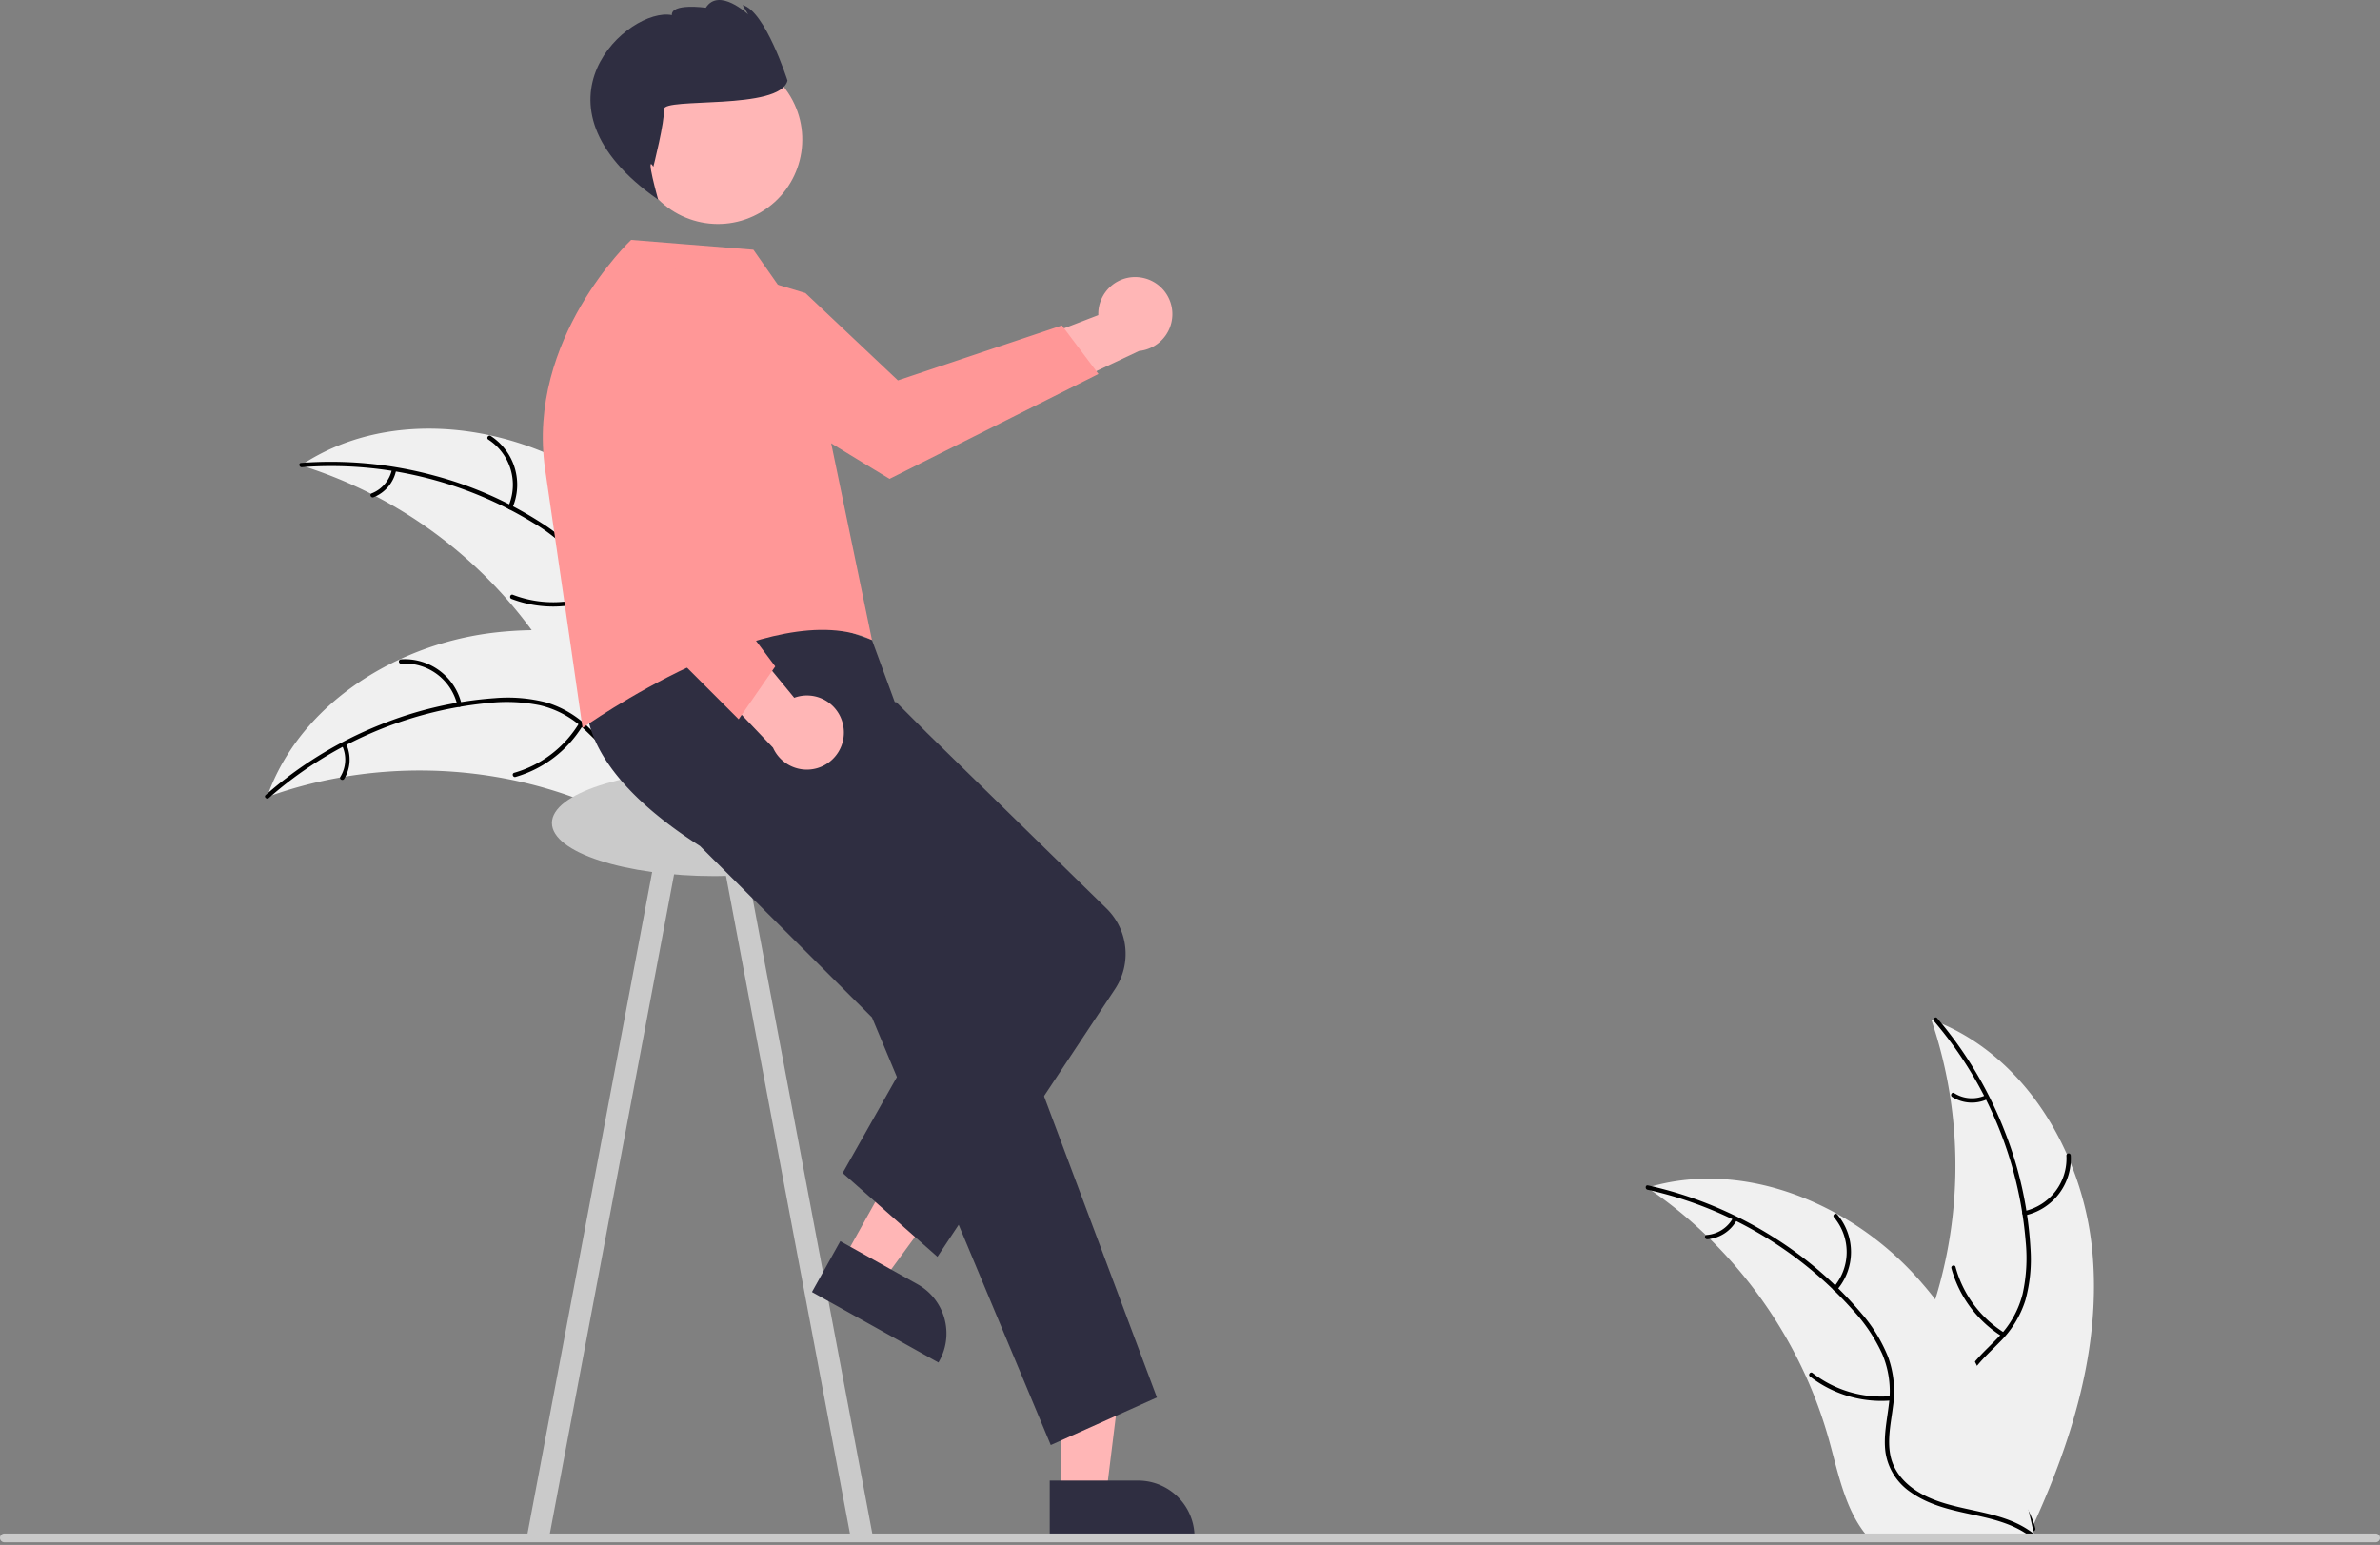 <svg width="610" height="396" fill="none" xmlns="http://www.w3.org/2000/svg"><rect width="100%" height="100%" fill="#808080" stroke="none"/><path d="M148.954 120.657c-21.789-12.743-50.825-15.406-71.813-1.383a116.297 116.297 0 0 1 63.42 48.513c5.657 8.948 11.018 19.49 21.064 22.827 6.251 2.076 13.229.796 19.164-2.061 5.935-2.857 11.024-7.173 16.041-11.442l1.602-.37c-12.123-22.14-27.689-43.34-49.478-56.084z" fill="#F0F0F0"/><path d="M77.373 119.75a99.402 99.402 0 0 1 59.451 14.358 42.81 42.81 0 0 1 10.35 8.53 24.55 24.55 0 0 1 5.336 11.769c.73 4.023 1.01 8.223 2.706 11.998a15.021 15.021 0 0 0 9.302 8.04c5.017 1.648 10.327 1.396 15.512.968 5.756-.475 11.728-1.059 17.24 1.084.667.259 1.031-.792.364-1.051-9.589-3.728-19.875.482-29.723-1.292-4.596-.827-8.97-3.045-11.236-7.298-1.982-3.718-2.275-8.049-2.979-12.129a26.202 26.202 0 0 0-4.788-11.701 39.558 39.558 0 0 0-9.985-8.896 96.435 96.435 0 0 0-27.558-12.211 101.199 101.199 0 0 0-34.207-3.261c-.712.054-.492 1.146.215 1.092z" fill="#000"/><path d="M131.295 130.256a14.914 14.914 0 0 0-5.513-18.508c-.601-.389-1.233.527-.631.916a13.815 13.815 0 0 1 5.093 17.228c-.292.653.761 1.014 1.051.364zM152.409 152.318a28.747 28.747 0 0 1-20.949.139c-.668-.258-1.032.794-.364 1.051a29.9 29.9 0 0 0 21.798-.189c.665-.268.176-1.267-.485-1.001zM100.443 120.35a8.447 8.447 0 0 1-5.183 6.108c-.669.259-.179 1.258.485 1.001a9.464 9.464 0 0 0 5.749-6.745.574.574 0 0 0-.343-.707.555.555 0 0 0-.708.343z" fill="#000"/><path d="M68.441 204.294c.422-.15.844-.3 1.274-.445a111.305 111.305 0 0 1 17.451-4.549c.458-.087.922-.169 1.381-.244a117.206 117.206 0 0 1 43.141.95 113.804 113.804 0 0 1 16.6 4.847c7.461 2.811 15.328 6.451 23.054 6.627.806.028 1.612.005 2.415-.067l25.002-32.689c.02-.103.047-.2.067-.303l1.058-1.26c-.272-.124-.556-.247-.827-.372-.157-.073-.32-.138-.477-.211-.106-.046-.213-.092-.307-.14a1.881 1.881 0 0 0-.099-.04c-.093-.048-.185-.083-.271-.125a365.35 365.35 0 0 0-4.781-2.049c-.007-.005-.007-.005-.02-.004-12.213-5.097-24.96-9.219-37.926-11.276-.39-.062-.788-.129-1.189-.176a108.542 108.542 0 0 0-17.681-1.241c-3.24.048-6.475.26-9.694.635a79.861 79.861 0 0 0-24.027 6.778c-15.157 6.99-27.91 18.749-33.712 34.171-.148.395-.291.782-.432 1.183z" fill="#F0F0F0"/><path d="M68.912 204.538a99.406 99.406 0 0 1 56.113-24.329 42.814 42.814 0 0 1 13.4.579 24.552 24.552 0 0 1 11.345 6.184c3.005 2.773 5.758 5.957 9.385 7.951a15.017 15.017 0 0 0 12.267.819c4.998-1.705 9.086-5.104 12.969-8.566 4.31-3.845 8.726-7.907 14.417-9.515.689-.195.347-1.253-.342-1.059-9.9 2.798-15.579 12.351-24.51 16.865-4.167 2.106-8.995 2.969-13.365.938-3.821-1.776-6.662-5.057-9.681-7.891a26.18 26.18 0 0 0-10.868-6.46 39.553 39.553 0 0 0-13.328-1.092 96.42 96.42 0 0 0-29.355 6.843 101.164 101.164 0 0 0-29.276 17.991c-.536.472.297 1.211.83.742h-.001z" fill="#000"/><path d="M118.291 180.463a14.916 14.916 0 0 0-15.545-11.459.557.557 0 0 0 .048 1.112 13.811 13.811 0 0 1 14.438 10.688c.161.698 1.219.352 1.059-.341zM148.432 185.365a28.74 28.74 0 0 1-16.643 12.723c-.688.198-.346 1.256.342 1.059a29.898 29.898 0 0 0 17.291-13.274c.37-.615-.622-1.119-.99-.508zM87.693 191.128a8.443 8.443 0 0 1-.46 7.997c-.378.609.614 1.113.99.507a9.459 9.459 0 0 0 .529-8.846.575.575 0 0 0-.7-.358.559.559 0 0 0-.359.7z" fill="#000"/><path d="M536.209 320.127c-2.557-25.112-17.527-50.133-41.229-58.815a116.298 116.298 0 0 1-1.784 79.828c-3.891 9.845-9.244 20.39-6.015 30.472 2.009 6.274 7.157 11.154 12.964 14.263 5.808 3.109 12.294 4.673 18.701 6.208l1.243 1.076c10.733-22.847 18.676-47.92 16.12-73.032z" fill="#F0F0F0"/><path d="M495.733 261.781a99.401 99.401 0 0 1 23.459 56.481 42.784 42.784 0 0 1-.785 13.39 24.546 24.546 0 0 1-6.359 11.248c-2.818 2.962-6.045 5.665-8.095 9.261a15.028 15.028 0 0 0-1.007 12.253c1.627 5.024 4.962 9.164 8.365 13.099 3.777 4.37 7.77 8.848 9.29 14.563.184.692 1.248.366 1.064-.325-2.644-9.943-12.109-15.768-16.484-24.768-2.042-4.199-2.83-9.039-.732-13.378 1.835-3.793 5.16-6.583 8.04-9.558a26.198 26.198 0 0 0 6.627-10.767 39.578 39.578 0 0 0 1.298-13.31 96.47 96.47 0 0 0-6.389-29.457 101.173 101.173 0 0 0-17.538-29.55c-.463-.543-1.215.278-.754.818z" fill="#000"/><path d="M519.043 311.525a14.913 14.913 0 0 0 11.698-15.366.559.559 0 0 0-.571-.521.557.557 0 0 0-.542.551 13.805 13.805 0 0 1-10.91 14.272c-.7.15-.371 1.213.325 1.064zM513.676 341.587a28.745 28.745 0 0 1-12.464-16.837c-.187-.692-1.251-.366-1.064.325a29.897 29.897 0 0 0 13.006 17.494c.608.38 1.127-.605.522-.982zM508.852 280.766a8.44 8.44 0 0 1-7.989-.584c-.603-.387-1.122.597-.522.982a9.457 9.457 0 0 0 8.837.666.576.576 0 0 0 .369-.695.56.56 0 0 0-.695-.369z" fill="#000"/><path d="M422.185 304.42c.37.252.74.505 1.11.767a111.119 111.119 0 0 1 13.964 11.412c.341.317.681.644 1.012.971a117.205 117.205 0 0 1 24.672 35.402 113.816 113.816 0 0 1 5.873 16.266c2.13 7.683 3.828 16.183 8.242 22.526.453.667.947 1.306 1.479 1.912l41.144.916c.094-.044.189-.08.284-.125l1.641.112c-.06-.292-.128-.594-.187-.887-.034-.17-.077-.34-.111-.51-.025-.113-.051-.226-.068-.33a1.807 1.807 0 0 0-.025-.104c-.017-.103-.043-.198-.06-.292a355.82 355.82 0 0 0-1.164-5.069c0-.01 0-.01-.009-.019-3.085-12.87-7.272-25.595-13.257-37.28-.18-.352-.359-.713-.558-1.065a108.63 108.63 0 0 0-9.424-15.011 95.977 95.977 0 0 0-6.23-7.455 79.84 79.84 0 0 0-19.642-15.408c-14.583-8.12-31.6-11.486-47.477-7.078-.406.113-.803.227-1.209.349z" fill="#F0F0F0"/><path d="M422.266 304.944a99.411 99.411 0 0 1 52.737 30.973 42.817 42.817 0 0 1 7.434 11.164 24.548 24.548 0 0 1 1.695 12.81c-.467 4.062-1.416 8.163-.888 12.268a15.032 15.032 0 0 0 6.573 10.39c4.324 3.032 9.48 4.329 14.566 5.422 5.647 1.215 11.531 2.386 16.185 6.034.564.442 1.217-.459.654-.9-8.097-6.347-19.162-5.299-28.073-9.851-4.159-2.124-7.702-5.514-8.639-10.241-.819-4.133.156-8.363.665-12.472a26.2 26.2 0 0 0-1.192-12.587 39.552 39.552 0 0 0-6.977-11.408 96.439 96.439 0 0 0-22.836-19.673 101.153 101.153 0 0 0-31.794-13.036c-.698-.154-.803.954-.11 1.107z" fill="#000"/><path d="M470.827 330.628a14.912 14.912 0 0 0 .088-19.312c-.462-.546-1.333.148-.869.694a13.81 13.81 0 0 1-.119 17.964c-.469.541.434 1.192.9.654zM484.64 357.862a28.744 28.744 0 0 1-20.089-5.939c-.566-.44-1.219.461-.654.9a29.898 29.898 0 0 0 20.917 6.138c.715-.063.536-1.162-.174-1.099zM444.17 312.204a8.432 8.432 0 0 1-6.73 4.344c-.715.054-.536 1.153.174 1.099a9.465 9.465 0 0 0 7.457-4.789.575.575 0 0 0-.124-.777.558.558 0 0 0-.777.123z" fill="#000"/><path d="M292.285 71.112a9.442 9.442 0 0 0-10.783 9.66l-31.313 12.053 14.187 10.137 27.56-13a9.49 9.49 0 0 0 8.547-9.27 9.492 9.492 0 0 0-8.198-9.58z" fill="#FFB6B6"/><path d="m173.39 65.195-5.298 9.631a27.66 27.66 0 0 0 9.388 15.595c8.111 6.84 50.519 32.317 50.519 32.317l53.538-26.878-9.366-12.445L230.139 97.5 206.427 75.11l-33.037-9.915z" fill="#FF9797"/><path d="m168.525 216.222 5.536 1.043-33.381 177.158-5.536-1.043 33.381-177.158zM223.628 393.38l-5.536 1.043-33.381-177.158 5.536-1.043 33.381 177.158z" fill="#CACACA"/><path d="M183.241 224.568c-23.076 0-41.783-6.095-41.783-13.614 0-7.519 18.707-13.615 41.783-13.615s41.782 6.096 41.782 13.615-18.706 13.614-41.782 13.614z" fill="#CACACA"/><path d="m271.984 383.265 11.511-.001 5.476-44.4-16.989.001.002 44.4z" fill="#FFB6B6"/><path d="m269.048 394.423 37.117-.001v-.47a14.45 14.45 0 0 0-14.447-14.447h-.001l-22.669.001v14.917z" fill="#2F2E41"/><path d="m216.103 322.852 10.055 5.605 26.403-36.116-14.84-8.272-21.618 38.783z" fill="#FFB6B6"/><path d="m208.106 331.168 32.42 18.072.229-.41a14.45 14.45 0 0 0-5.584-19.653h-.001l-19.801-11.038-7.263 13.029zM150.722 177.668s-5.582 17.292 28.663 39.161l44.104 43.948 45.827 109.62 27.206-12.197-41.839-111.679-24.466-42.838-.71-23.245-6.018-16.385-43.66-15.492-29.107 29.107z" fill="#2F2E41"/><path d="m240.269 322.134 45.519-68.628a16.3 16.3 0 0 0-2.183-20.639l-46.089-45.083-7.814-7.815h-17.487l8.2 30.254 28.447 32.246-32.886 58.193 24.293 21.472z" fill="#2F2E41"/><path d="m206.815 83.64-13.716-19.63-31.34-2.52s-26.943 25.384-22.041 58.809c4.902 33.426 9.596 66.289 9.596 66.289s48.825-34.741 74.176-22.535L206.815 83.64z" fill="#FF9797"/><path d="M216.127 186.047a9.438 9.438 0 0 0-8.509-7.746 9.437 9.437 0 0 0-4.054.551l-21.295-25.929-5.156 16.656 21.012 22.069a9.497 9.497 0 0 0 11.489 5.196 9.494 9.494 0 0 0 6.513-10.797z" fill="#FFB6B6"/><path d="m189.318 184.362 9.379-13.547-26.632-35.51 13.72-29.399-.999-34.97-11.338-2.094-.14.07a27.859 27.859 0 0 0-12.074 14.065c-2.829 7.07-9.142 33.613-12.654 48.804a17.713 17.713 0 0 0 4.762 16.604l35.976 35.977z" fill="#FF9797"/><path d="M165.41 46.83c-6.104-10.267-2.728-23.537 7.539-29.64 10.268-6.104 23.539-2.729 29.642 7.539 6.103 10.267 2.728 23.538-7.54 29.641-10.267 6.104-23.538 2.728-29.641-7.54z" fill="#FFB6B6"/><path d="M170.173 28.014c.229 3.14-2.717 14.72-2.717 14.72-2.158-3.63 1.233 8.437 1.233 8.437-35.427-24.694-7.435-49.504 3.515-47.298-.228-3.14 8.702-1.897 8.702-1.897 3.403-5.299 10.86 1.735 10.86 1.735l-1.439-2.42c5.79 1.472 11.513 19.367 11.513 19.367-1.964 7.72-31.896 4.216-31.667 7.356z" fill="#2F2E41"/><path d="M1.118 395.309h607.767a1.118 1.118 0 0 0 0-2.236H1.118A1.12 1.12 0 0 0 0 394.191a1.116 1.116 0 0 0 1.118 1.118z" fill="#CACACA"/></svg>